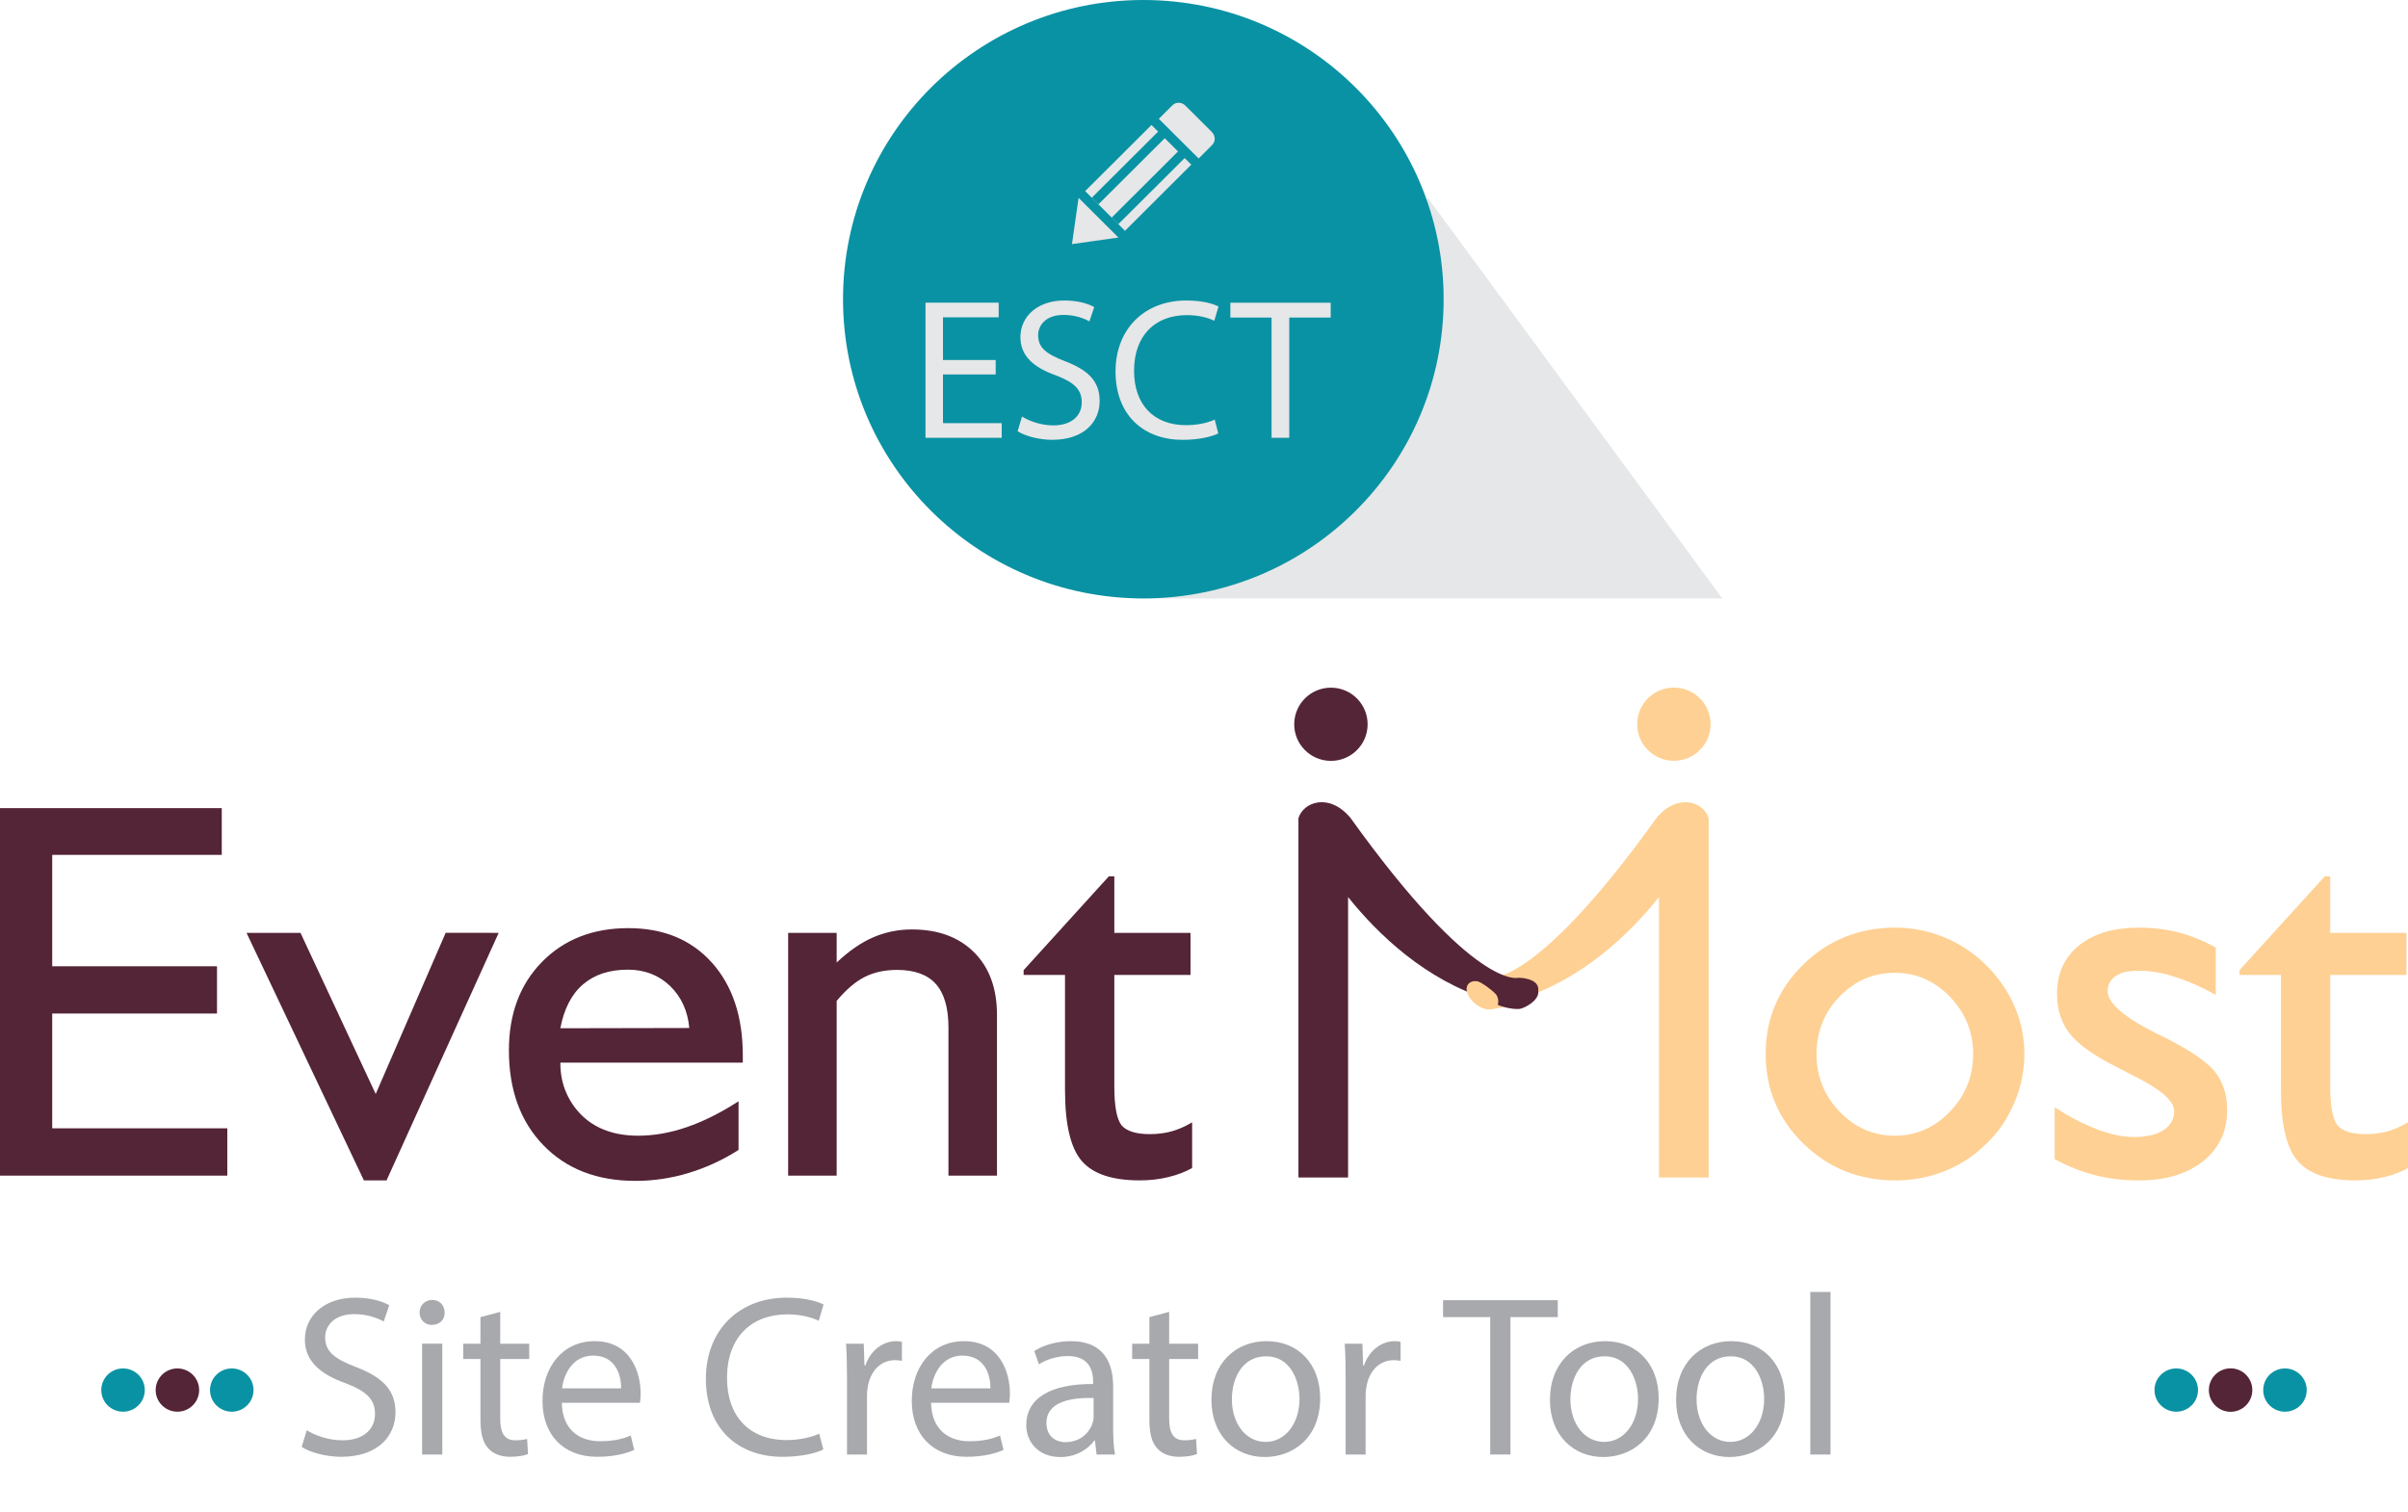 <?xml version="1.0" encoding="utf-8"?>
<!-- Generator: Adobe Illustrator 16.0.0, SVG Export Plug-In . SVG Version: 6.00 Build 0)  -->
<!DOCTYPE svg PUBLIC "-//W3C//DTD SVG 1.1//EN" "http://www.w3.org/Graphics/SVG/1.1/DTD/svg11.dtd">
<svg version="1.1" id="Layer_1" xmlns="http://www.w3.org/2000/svg" xmlns:xlink="http://www.w3.org/1999/xlink" x="0px" y="0px"
	 width="129px" height="81px" viewBox="0 0 129 81" enable-background="new 0 0 129 81" xml:space="preserve">
<g>
	<g>
		<polyline fill="#E6E7E8" points="76.49,10.602 92.266,32.064 60.82,32.064 		"/>
		<ellipse fill="#0992A3" cx="61.25" cy="16.032" rx="16.088" ry="16.032"/>
		<g>
			<g>
				<g>
					<path fill="#E6E7E8" d="M53.34,20.063h-2.823v2.61h3.146v0.784H49.58v-7.24h3.921v0.784h-2.984v2.288h2.823V20.063z"/>
					<path fill="#E6E7E8" d="M54.751,22.319c0.42,0.258,1.034,0.473,1.681,0.473c0.958,0,1.519-0.505,1.519-1.235
						c0-0.677-0.388-1.063-1.368-1.439c-1.185-0.419-1.918-1.031-1.918-2.052c0-1.128,0.938-1.966,2.349-1.966
						c0.743,0,1.282,0.172,1.605,0.354l-0.258,0.763c-0.237-0.129-0.722-0.344-1.379-0.344c-0.991,0-1.368,0.591-1.368,1.085
						c0,0.677,0.442,1.01,1.443,1.396c1.229,0.473,1.853,1.063,1.853,2.127c0,1.117-0.83,2.084-2.542,2.084
						c-0.7,0-1.465-0.204-1.853-0.462L54.751,22.319z"/>
					<path fill="#E6E7E8" d="M65.265,23.222c-0.345,0.172-1.034,0.344-1.917,0.344c-2.047,0-3.587-1.289-3.587-3.663
						c0-2.267,1.541-3.803,3.792-3.803c0.905,0,1.476,0.193,1.724,0.322l-0.226,0.763c-0.355-0.172-0.862-0.301-1.465-0.301
						c-1.702,0-2.833,1.085-2.833,2.986c0,1.772,1.023,2.911,2.79,2.911c0.571,0,1.153-0.118,1.53-0.301L65.265,23.222z"/>
					<path fill="#E6E7E8" d="M68.119,17.013h-2.208v-0.795h5.376v0.795h-2.219v6.445h-0.949V17.013z"/>
				</g>
			</g>
			<g>
				<g>
					<polygon fill="#E6E7E8" points="57.427,13.08 57.604,11.84 57.782,10.602 58.849,11.664 59.915,12.727 58.671,12.903 					"/>
					<polygon fill="#E6E7E8" points="63.464,8.469 59.916,12.005 59.561,11.651 63.108,8.114 62.397,7.406 58.849,10.943 
						58.493,10.589 62.042,7.051 61.687,6.697 58.132,10.24 60.267,12.365 63.819,8.823 					"/>
					<path fill="#E6E7E8" d="M64.936,7.767c0.188-0.184,0.182-0.497-0.014-0.693l-1.421-1.417c-0.195-0.195-0.51-0.201-0.696-0.014
						c-0.015,0.016-0.021,0.034-0.035,0.051l-0.007-0.008L62.08,6.366l2.133,2.125l0.681-0.679l-0.009-0.01
						C64.903,7.789,64.921,7.784,64.936,7.767z"/>
				</g>
			</g>
		</g>
	</g>
	<g>
		<path fill="#542437" d="M0,62.991V43.298h11.88v2.505H2.797v5.969h8.828v2.533H2.797v6.151h9.38v2.535H0z"/>
		<path fill="#542437" d="M19.494,63.244l-6.287-13.262l2.892,0.002l4.028,8.631l3.749-8.637l2.839,0.004l-6.007,13.262H19.494z"/>
		<path fill="#542437" d="M39.566,61.612c-0.837,0.535-1.724,0.945-2.661,1.231s-1.893,0.428-2.861,0.428
			c-2.053,0-3.697-0.634-4.93-1.906c-1.234-1.271-1.851-2.968-1.851-5.089c0-1.952,0.591-3.532,1.772-4.737
			c1.183-1.206,2.724-1.81,4.627-1.81c1.874,0,3.364,0.615,4.471,1.843c1.107,1.232,1.66,2.893,1.66,4.986v0.379h-9.775
			c0,0.592,0.105,1.129,0.317,1.611c0.212,0.484,0.511,0.909,0.897,1.274c0.744,0.686,1.728,1.028,2.952,1.028
			c0.848,0,1.716-0.152,2.606-0.458c0.891-0.306,1.816-0.767,2.775-1.386V61.612z M30.018,55.093l6.909-0.014
			c-0.086-0.92-0.429-1.67-1.032-2.253c-0.604-0.58-1.357-0.872-2.261-0.872c-0.99,0-1.789,0.263-2.401,0.788
			S30.215,54.052,30.018,55.093z"/>
		<path fill="#542437" d="M42.222,62.991V49.982h2.6v1.59c0.659-0.622,1.313-1.074,1.963-1.353c0.649-0.279,1.338-0.42,2.063-0.42
			c1.402,0,2.513,0.407,3.333,1.224c0.82,0.815,1.229,1.937,1.229,3.361v8.606h-2.6v-7.943c0-1.041-0.223-1.813-0.67-2.321
			c-0.449-0.504-1.142-0.759-2.083-0.759c-0.66,0-1.239,0.126-1.74,0.381c-0.497,0.252-0.996,0.68-1.495,1.279v9.363H42.222z"/>
		<path fill="#542437" d="M63.864,62.583c-0.367,0.206-0.792,0.368-1.272,0.484c-0.479,0.119-0.994,0.177-1.539,0.177
			c-1.47,0-2.503-0.346-3.103-1.041c-0.598-0.694-0.896-1.961-0.896-3.802v-6.165h-2.217v-0.255l4.562-5.024h0.297v3.025h4.082
			v2.254h-4.082v5.968c0,1.07,0.13,1.77,0.395,2.099c0.274,0.309,0.778,0.463,1.512,0.463c0.424,0,0.817-0.051,1.18-0.154
			c0.362-0.103,0.723-0.263,1.081-0.479V62.583z"/>
		<path fill="#FED093" d="M94.59,56.473c0-1.886,0.674-3.485,2.02-4.801c1.348-1.313,2.992-1.97,4.932-1.97
			c0.904,0,1.777,0.174,2.619,0.52c0.844,0.349,1.594,0.851,2.254,1.507c0.658,0.657,1.162,1.392,1.512,2.203
			c0.348,0.813,0.521,1.659,0.521,2.541c0,0.901-0.178,1.769-0.535,2.604c-0.18,0.425-0.393,0.817-0.637,1.184
			c-0.246,0.367-0.537,0.708-0.877,1.027c-0.641,0.64-1.379,1.125-2.217,1.457c-0.836,0.333-1.717,0.5-2.641,0.5
			c-1.939,0-3.584-0.655-4.932-1.971C95.264,59.96,94.59,58.36,94.59,56.473z M97.314,56.473c0,1.202,0.412,2.232,1.238,3.09
			c0.824,0.86,1.811,1.289,2.961,1.289c1.139,0,2.123-0.433,2.949-1.295c0.83-0.863,1.244-1.892,1.244-3.084
			c0-1.174-0.412-2.191-1.236-3.056c-0.822-0.861-1.809-1.294-2.957-1.294c-1.16,0-2.148,0.425-2.967,1.275
			C97.727,54.246,97.314,55.271,97.314,56.473z"/>
		<path fill="#FED093" d="M110.072,62.104v-2.773c0.783,0.506,1.539,0.899,2.268,1.176s1.393,0.414,1.984,0.414
			c0.68,0,1.207-0.124,1.582-0.371c0.377-0.249,0.566-0.59,0.566-1.022c0-0.535-0.713-1.159-2.135-1.871l-0.959-0.493
			c-1.225-0.618-2.061-1.218-2.508-1.794c-0.447-0.578-0.672-1.284-0.672-2.119c0-1.09,0.393-1.954,1.172-2.59
			c0.783-0.639,1.855-0.958,3.221-0.958c0.756,0,1.465,0.086,2.135,0.261c0.668,0.174,1.328,0.442,1.977,0.808v2.534
			c-0.791-0.439-1.525-0.763-2.203-0.969c-0.32-0.105-0.637-0.186-0.947-0.242c-0.311-0.056-0.621-0.083-0.932-0.083
			c-0.301,0-0.547,0.02-0.734,0.057c-0.188,0.038-0.367,0.112-0.537,0.224c-0.291,0.19-0.439,0.461-0.439,0.817
			c0,0.647,0.91,1.424,2.729,2.323l0.24,0.112c1.412,0.703,2.338,1.331,2.775,1.878c0.438,0.551,0.658,1.232,0.658,2.05
			c0,1.146-0.432,2.061-1.293,2.745c-0.861,0.686-2.004,1.027-3.428,1.027c-0.846,0-1.635-0.093-2.363-0.281
			C111.498,62.775,110.779,62.489,110.072,62.104z"/>
		<path fill="#FED093" d="M129,62.583c-0.365,0.206-0.791,0.368-1.27,0.484c-0.48,0.119-0.994,0.177-1.541,0.177
			c-1.469,0-2.502-0.346-3.1-1.041c-0.598-0.694-0.896-1.961-0.896-3.802v-6.165h-2.219v-0.255l4.564-5.024h0.295v3.025h4.084v2.254
			h-4.084v5.968c0,1.07,0.131,1.77,0.396,2.099c0.271,0.309,0.775,0.463,1.51,0.463c0.424,0,0.816-0.051,1.18-0.154
			c0.365-0.103,0.725-0.263,1.08-0.479V62.583z"/>
		<g>
			
				<ellipse transform="matrix(-1 -0.014 0.014 -1 178.802 78.882)" fill="#FED093" cx="89.673" cy="38.825" rx="1.966" ry="1.961"/>
		</g>
		<g>
			
				<ellipse transform="matrix(-1 -0.014 0.014 -1 142.054 78.629)" fill="#542437" cx="71.298" cy="38.825" rx="1.966" ry="1.961"/>
		</g>
		<g>
			<path fill="#FED093" d="M79.744,52.388c-0.02-0.039,2.322,0.751,9.004-8.569c1.141-1.364,2.535-0.845,2.787,0.022
				c0,1.809,0,19.25,0,19.25h-2.66V48.064c-1.615,2.018-4.15,4.442-7.543,5.495c-0.252,0.202-0.615,0.366-1.031,0.449
				c-0.203,0.039-0.398,0.055-0.58,0.053c-0.594-0.014-1.102-0.841-1.031-0.965C78.854,52.807,79.242,52.54,79.744,52.388z"/>
		</g>
		<g>
			<path fill="#542437" d="M81.35,52.388c0,0-2.322,0.751-9.006-8.569c-1.141-1.364-2.531-0.845-2.785,0.022
				c0,1.809,0,19.25,0,19.25h2.66V48.064c1.617,2.018,4.15,4.442,7.541,5.495c0.254,0.202,0.615,0.366,1.033,0.449
				c0.199,0.039,0.342,0.057,0.58,0.053c0.238-0.006,1.109-0.447,1.033-0.965C82.498,52.382,81.35,52.388,81.35,52.388z"/>
		</g>
		<g>
			<path fill="#FED093" d="M80.182,53.922c-0.205,0.259-0.711,0.204-1.133-0.125s-0.6-0.806-0.395-1.066
				c0.102-0.13,0.279-0.181,0.482-0.157c0.205,0.023,0.967,0.595,1.049,0.763C80.289,53.556,80.297,53.773,80.182,53.922z"/>
		</g>
	</g>
	<g>
		<g>
			<path fill="#A7A9AC" d="M16.432,76.631c0.48,0.295,1.182,0.54,1.921,0.54c1.096,0,1.736-0.576,1.736-1.411
				c0-0.772-0.443-1.214-1.564-1.644c-1.354-0.479-2.192-1.178-2.192-2.343c0-1.288,1.071-2.245,2.685-2.245
				c0.85,0,1.465,0.196,1.835,0.404l-0.296,0.871c-0.271-0.147-0.825-0.393-1.576-0.393c-1.133,0-1.563,0.675-1.563,1.239
				c0,0.772,0.504,1.153,1.65,1.595c1.404,0.54,2.118,1.215,2.118,2.429c0,1.276-0.948,2.381-2.906,2.381
				c-0.8,0-1.675-0.233-2.118-0.528L16.432,76.631z"/>
			<path fill="#A7A9AC" d="M23.819,70.325c0.013,0.368-0.258,0.663-0.689,0.663c-0.382,0-0.652-0.295-0.652-0.663
				c0-0.38,0.283-0.675,0.677-0.675C23.561,69.65,23.819,69.945,23.819,70.325z M22.612,77.932v-5.938h1.083v5.938H22.612z"/>
			<path fill="#A7A9AC" d="M26.798,70.289v1.705h1.552v0.821h-1.552v3.202c0,0.736,0.209,1.153,0.813,1.153
				c0.283,0,0.492-0.037,0.628-0.073l0.049,0.81c-0.209,0.086-0.542,0.147-0.96,0.147c-0.505,0-0.912-0.16-1.17-0.454
				c-0.308-0.319-0.419-0.847-0.419-1.546v-3.239h-0.923v-0.821h0.923V70.57L26.798,70.289z"/>
			<path fill="#A7A9AC" d="M30.097,75.159c0.024,1.46,0.96,2.061,2.044,2.061c0.776,0,1.244-0.135,1.65-0.307l0.185,0.773
				c-0.382,0.172-1.035,0.368-1.983,0.368c-1.834,0-2.931-1.203-2.931-2.994s1.059-3.201,2.795-3.201
				c1.946,0,2.463,1.705,2.463,2.797c0,0.221-0.025,0.393-0.037,0.503H30.097z M33.274,74.386c0.012-0.687-0.283-1.754-1.502-1.754
				c-1.096,0-1.576,1.006-1.662,1.754H33.274z"/>
			<path fill="#A7A9AC" d="M44.108,77.662c-0.394,0.196-1.182,0.393-2.192,0.393c-2.34,0-4.101-1.473-4.101-4.184
				c0-2.589,1.761-4.343,4.334-4.343c1.034,0,1.687,0.221,1.97,0.368l-0.259,0.871c-0.406-0.197-0.985-0.344-1.674-0.344
				c-1.946,0-3.239,1.239-3.239,3.41c0,2.024,1.17,3.325,3.189,3.325c0.652,0,1.317-0.136,1.749-0.344L44.108,77.662z"/>
			<path fill="#A7A9AC" d="M45.374,73.847c0-0.699-0.012-1.301-0.049-1.853h0.948l0.037,1.165h0.049c0.271-0.797,0.924-1.3,1.65-1.3
				c0.123,0,0.209,0.012,0.308,0.036v1.019c-0.111-0.024-0.222-0.037-0.369-0.037c-0.764,0-1.306,0.577-1.453,1.387
				c-0.025,0.147-0.049,0.318-0.049,0.503v3.165h-1.071V73.847z"/>
			<path fill="#A7A9AC" d="M49.88,75.159c0.024,1.46,0.96,2.061,2.044,2.061c0.776,0,1.244-0.135,1.65-0.307l0.185,0.773
				c-0.382,0.172-1.035,0.368-1.983,0.368c-1.834,0-2.931-1.203-2.931-2.994s1.059-3.201,2.795-3.201
				c1.946,0,2.463,1.705,2.463,2.797c0,0.221-0.025,0.393-0.037,0.503H49.88z M53.057,74.386c0.012-0.687-0.283-1.754-1.502-1.754
				c-1.096,0-1.576,1.006-1.662,1.754H53.057z"/>
			<path fill="#A7A9AC" d="M58.745,77.932l-0.086-0.748h-0.037c-0.333,0.466-0.973,0.883-1.822,0.883
				c-1.207,0-1.822-0.847-1.822-1.705c0-1.436,1.28-2.221,3.583-2.208V74.03c0-0.49-0.135-1.374-1.354-1.374
				c-0.554,0-1.133,0.172-1.551,0.441l-0.247-0.711c0.493-0.319,1.207-0.527,1.958-0.527c1.822,0,2.266,1.238,2.266,2.429v2.221
				c0,0.515,0.025,1.018,0.099,1.423H58.745z M58.584,74.901c-1.182-0.024-2.524,0.185-2.524,1.337c0,0.699,0.468,1.031,1.022,1.031
				c0.776,0,1.269-0.491,1.441-0.994c0.037-0.11,0.062-0.233,0.062-0.344V74.901z"/>
			<path fill="#A7A9AC" d="M62.634,70.289v1.705h1.552v0.821h-1.552v3.202c0,0.736,0.209,1.153,0.813,1.153
				c0.283,0,0.492-0.037,0.628-0.073l0.049,0.81c-0.209,0.086-0.542,0.147-0.96,0.147c-0.505,0-0.912-0.16-1.17-0.454
				c-0.308-0.319-0.419-0.847-0.419-1.546v-3.239h-0.923v-0.821h0.923V70.57L62.634,70.289z"/>
			<path fill="#A7A9AC" d="M70.723,74.914c0,2.195-1.527,3.152-2.967,3.152c-1.613,0-2.857-1.178-2.857-3.055
				c0-1.987,1.305-3.152,2.955-3.152C69.566,71.859,70.723,73.098,70.723,74.914z M65.994,74.975c0,1.301,0.752,2.282,1.811,2.282
				c1.035,0,1.811-0.969,1.811-2.307c0-1.006-0.506-2.281-1.785-2.281C66.549,72.669,65.994,73.847,65.994,74.975z"/>
			<path fill="#A7A9AC" d="M72.088,73.847c0-0.699-0.012-1.301-0.049-1.853h0.947l0.037,1.165h0.049c0.271-0.797,0.924-1.3,1.65-1.3
				c0.123,0,0.209,0.012,0.309,0.036v1.019c-0.111-0.024-0.223-0.037-0.369-0.037c-0.764,0-1.307,0.577-1.453,1.387
				c-0.025,0.147-0.051,0.318-0.051,0.503v3.165h-1.07V73.847z"/>
			<path fill="#A7A9AC" d="M79.832,70.57h-2.525v-0.907h6.145v0.907h-2.535v7.361h-1.084V70.57z"/>
			<path fill="#A7A9AC" d="M88.857,74.914c0,2.195-1.527,3.152-2.967,3.152c-1.613,0-2.857-1.178-2.857-3.055
				c0-1.987,1.305-3.152,2.955-3.152C87.699,71.859,88.857,73.098,88.857,74.914z M84.129,74.975c0,1.301,0.752,2.282,1.811,2.282
				c1.033,0,1.811-0.969,1.811-2.307c0-1.006-0.506-2.281-1.787-2.281C84.684,72.669,84.129,73.847,84.129,74.975z"/>
			<path fill="#A7A9AC" d="M95.615,74.914c0,2.195-1.527,3.152-2.967,3.152c-1.613,0-2.857-1.178-2.857-3.055
				c0-1.987,1.305-3.152,2.955-3.152C94.457,71.859,95.615,73.098,95.615,74.914z M90.887,74.975c0,1.301,0.752,2.282,1.811,2.282
				c1.033,0,1.811-0.969,1.811-2.307c0-1.006-0.506-2.281-1.787-2.281C91.441,72.669,90.887,73.847,90.887,74.975z"/>
			<path fill="#A7A9AC" d="M96.98,69.222h1.084v8.71H96.98V69.222z"/>
		</g>
		<g>
			<ellipse fill="#0992A3" cx="6.591" cy="74.479" rx="1.165" ry="1.159"/>
			<ellipse fill="#542437" cx="9.504" cy="74.479" rx="1.165" ry="1.159"/>
			<ellipse fill="#0992A3" cx="12.416" cy="74.479" rx="1.165" ry="1.159"/>
		</g>
		<g>
			<ellipse fill="#0992A3" cx="116.585" cy="74.479" rx="1.165" ry="1.159"/>
			<circle fill="#542437" cx="119.496" cy="74.479" r="1.164"/>
			<ellipse fill="#0992A3" cx="122.409" cy="74.479" rx="1.165" ry="1.159"/>
		</g>
	</g>
</g>
</svg>
